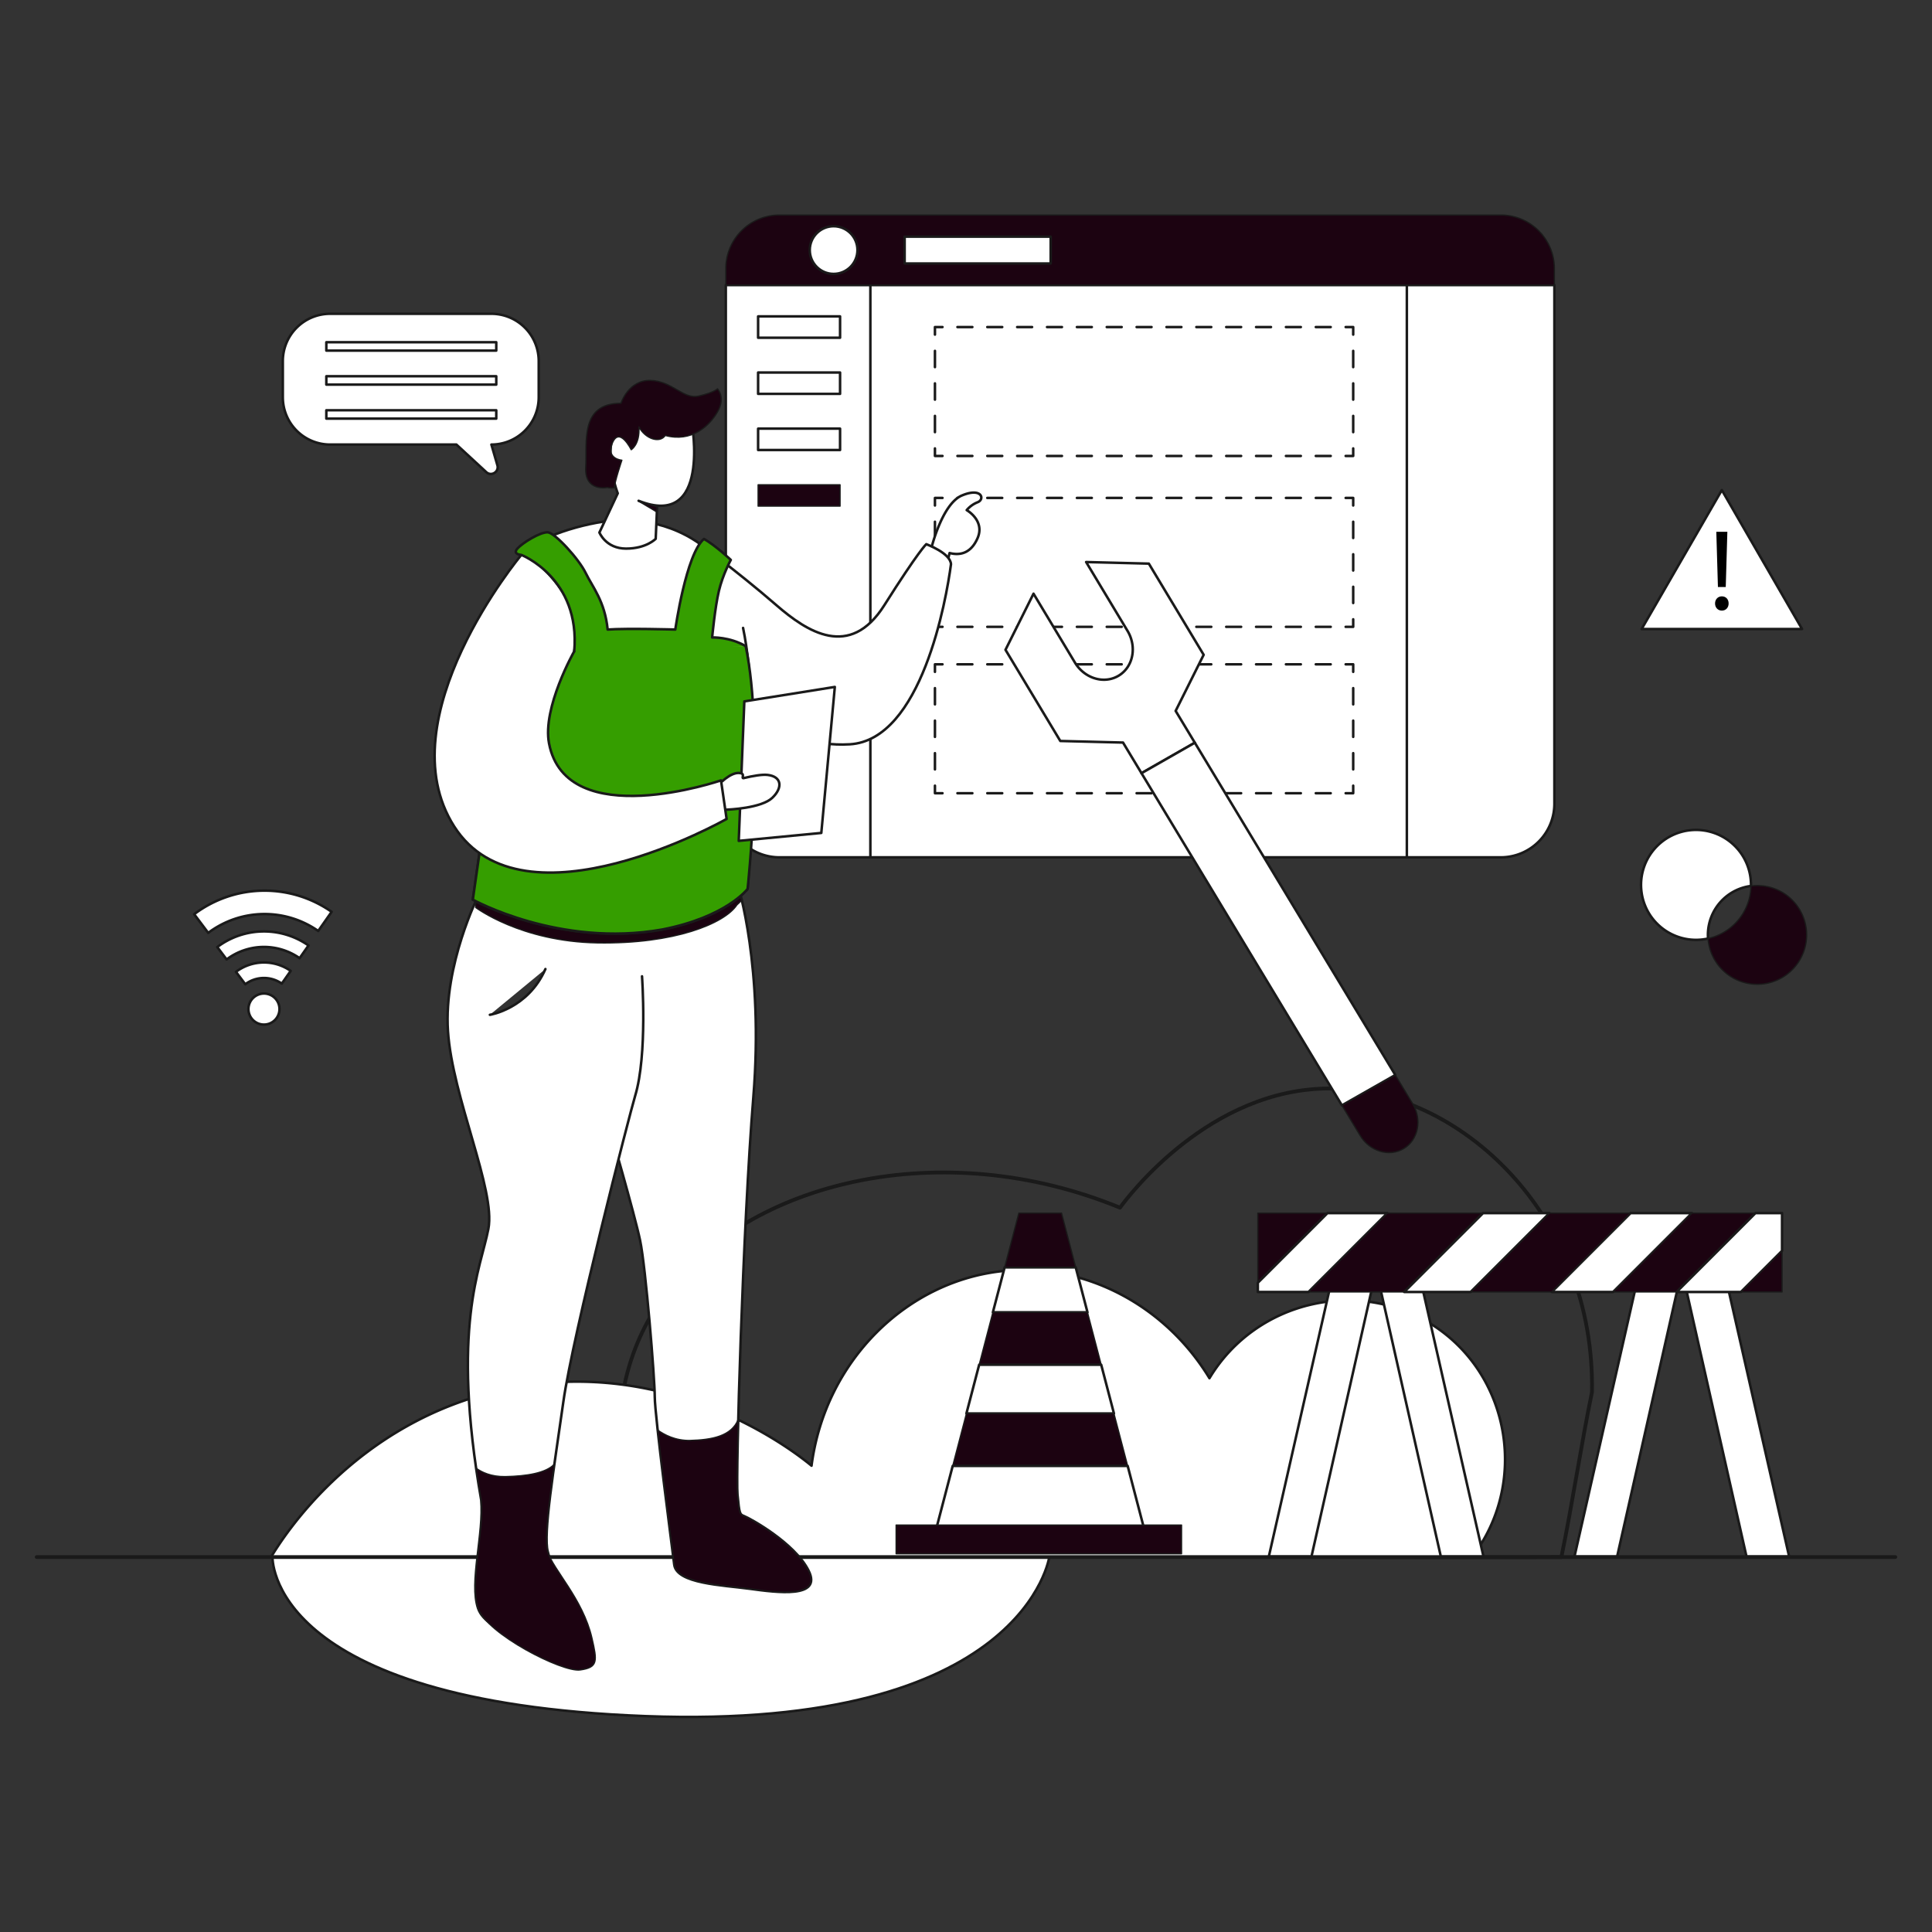 <svg id="SvgjsSvg1001" width="360" height="360" xmlns="http://www.w3.org/2000/svg" version="1.1" xmlns:xlink="http://www.w3.org/1999/xlink" xmlns:svgjs="http://svgjs.com/svgjs"><rect width="100%" height="100%" fill="#333333" stroke="none"/><defs id="SvgjsDefs1002"></defs><g id="SvgjsG1008"><svg xmlns="http://www.w3.org/2000/svg" viewBox="0 0 3000 3000" width="360" height="360"><g data-name="Layer 2"><g data-name="Layer 1"><rect width="3000" height="3000" fill="none"></rect><path fill="#ffffff" stroke="#1a1a1a" stroke-linecap="round" stroke-linejoin="round" stroke-width="3.91" d="M423.083,2416.69H1629.568s-37.424,270.388-627.301,248.088S423.083,2416.69,423.083,2416.69Z" class="colorfff svgShape colorStroke1a1a1a svgStroke"></path><path fill="none" stroke="#1a1a1a" stroke-linecap="round" stroke-linejoin="round" stroke-width="5.865" d="M994.471,2413.039c-11.187-28.287-87.678-231.599,37.134-401.578,131.137-178.593,432.303-249.309,707.503-136.188,12.643-17.313,139.387-185.633,326.389-185.075,201.265.6,411.419,196.64,406.521,471.418-16.938,82.062-30.562,174.136-47.5,256.198C1948.94,2419.56,1470.048,2411.293,994.471,2413.039Z" class="colorStroke1a1a1a svgStroke"></path><path fill="#ffffff" stroke="#1a1a1a" stroke-linecap="round" stroke-linejoin="round" stroke-width="3.91" d="M420.882 2417.814H2285.705c87.258-113.47 59.837-278.8-56.406-357.239-115.555-77.974-278.033-42.518-351.257 79.482-68.683-113.207-192.843-178.533-317.926-166.655-151.341 14.373-278.859 139.379-299.978 302.542-23.785-19.636-218.922-175.178-479.453-117.94C551.414 2208.374 439.753 2386.564 420.882 2417.814zM1127.044 442.674v805.281a83.305 83.305 0 0083.305 83.305H2330.337a83.305 83.305 0 0083.305-83.305V442.674z" class="colorfff svgShape colorStroke1a1a1a svgStroke"></path><line x1="1351.505" x2="1351.505" y1="442.674" y2="1331.26" fill="#fff" stroke="#1a1a1a" stroke-linecap="round" stroke-linejoin="round" stroke-width="3.91" class="colorStroke1a1a1a svgStroke"></line><line x1="2184.553" x2="2184.553" y1="442.674" y2="1331.26" fill="#fff" stroke="#1a1a1a" stroke-linecap="round" stroke-linejoin="round" stroke-width="3.91" class="colorStroke1a1a1a svgStroke"></line><path fill="#1c0311" stroke="#1a1a1a" stroke-linecap="round" stroke-linejoin="round" stroke-width="1.955" d="M2413.642,417.22a83.305,83.305,0,0,0-83.305-83.305H1210.349a83.305,83.305,0,0,0-83.305,83.305v25.454H2413.642Z" class="color1c0311 svgShape colorStroke1a1a1a svgStroke"></path><circle cx="1294.426" cy="388.295" r="37.024" fill="#ffffff" stroke="#1a1a1a" stroke-linecap="round" stroke-linejoin="round" stroke-width="3.91" class="colorfff svgShape colorStroke1a1a1a svgStroke"></circle><rect width="226.774" height="41.652" x="1404.727" y="367.469" fill="#ffffff" stroke="#1a1a1a" stroke-linecap="round" stroke-linejoin="round" stroke-width="3.91" class="colorfff svgShape colorStroke1a1a1a svgStroke"></rect><rect width="127.271" height="33.168" x="1177.182" y="491.269" fill="#ffffff" stroke="#1a1a1a" stroke-linecap="round" stroke-linejoin="round" stroke-width="3.91" class="colorfff svgShape colorStroke1a1a1a svgStroke"></rect><rect width="127.271" height="33.168" x="1177.182" y="578.431" fill="#ffffff" stroke="#1a1a1a" stroke-linecap="round" stroke-linejoin="round" stroke-width="3.91" class="colorfff svgShape colorStroke1a1a1a svgStroke"></rect><rect width="127.271" height="33.168" x="1177.182" y="665.592" fill="#ffffff" stroke="#1a1a1a" stroke-linecap="round" stroke-linejoin="round" stroke-width="3.91" class="colorfff svgShape colorStroke1a1a1a svgStroke"></rect><rect width="127.271" height="33.168" x="1177.182" y="752.754" fill="#1c0311" stroke="#1a1a1a" stroke-linecap="round" stroke-linejoin="round" stroke-width="1.955" class="color1c0311 svgShape colorStroke1a1a1a svgStroke"></rect><polyline fill="none" stroke="#1a1a1a" stroke-linecap="round" stroke-linejoin="round" stroke-width="3.91" points="2101.249 696.285 2101.249 708.016 2089.518 708.016"></polyline><line x1="2066.332" x2="1475.103" y1="708.016" y2="708.016" fill="none" stroke="#1a1a1a" stroke-dasharray="23.185 23.185" stroke-linecap="round" stroke-linejoin="round" stroke-width="3.91" class="colorStroke1a1a1a svgStroke"></line><polyline fill="none" stroke="#1a1a1a" stroke-linecap="round" stroke-linejoin="round" stroke-width="3.91" points="1463.51 708.016 1451.779 708.016 1451.779 696.285"></polyline><line x1="1451.779" x2="1451.779" y1="671.042" y2="532.205" fill="none" stroke="#1a1a1a" stroke-dasharray="25.243 25.243" stroke-linecap="round" stroke-linejoin="round" stroke-width="3.91" class="colorStroke1a1a1a svgStroke"></line><polyline fill="none" stroke="#1a1a1a" stroke-linecap="round" stroke-linejoin="round" stroke-width="3.91" points="1451.779 519.583 1451.779 507.853 1463.51 507.853"></polyline><line x1="1486.695" x2="2077.925" y1="507.853" y2="507.853" fill="none" stroke="#1a1a1a" stroke-dasharray="23.185 23.185" stroke-linecap="round" stroke-linejoin="round" stroke-width="3.91" class="colorStroke1a1a1a svgStroke"></line><polyline fill="none" stroke="#1a1a1a" stroke-linecap="round" stroke-linejoin="round" stroke-width="3.91" points="2089.518 507.853 2101.249 507.853 2101.249 519.583"></polyline><line x1="2101.249" x2="2101.249" y1="544.827" y2="683.664" fill="none" stroke="#1a1a1a" stroke-dasharray="25.243 25.243" stroke-linecap="round" stroke-linejoin="round" stroke-width="3.91" class="colorStroke1a1a1a svgStroke"></line><polyline fill="none" stroke="#1a1a1a" stroke-linecap="round" stroke-linejoin="round" stroke-width="3.91" points="2101.249 961.627 2101.249 973.357 2089.518 973.357"></polyline><line x1="2066.332" x2="1475.103" y1="973.357" y2="973.357" fill="none" stroke="#1a1a1a" stroke-dasharray="23.185 23.185" stroke-linecap="round" stroke-linejoin="round" stroke-width="3.91" class="colorStroke1a1a1a svgStroke"></line><polyline fill="none" stroke="#1a1a1a" stroke-linecap="round" stroke-linejoin="round" stroke-width="3.91" points="1463.51 973.357 1451.779 973.357 1451.779 961.627"></polyline><line x1="1451.779" x2="1451.779" y1="936.384" y2="797.547" fill="none" stroke="#1a1a1a" stroke-dasharray="25.243 25.243" stroke-linecap="round" stroke-linejoin="round" stroke-width="3.91" class="colorStroke1a1a1a svgStroke"></line><polyline fill="none" stroke="#1a1a1a" stroke-linecap="round" stroke-linejoin="round" stroke-width="3.91" points="1451.779 784.925 1451.779 773.194 1463.51 773.194"></polyline><line x1="1486.695" x2="2077.925" y1="773.194" y2="773.194" fill="none" stroke="#1a1a1a" stroke-dasharray="23.185 23.185" stroke-linecap="round" stroke-linejoin="round" stroke-width="3.91" class="colorStroke1a1a1a svgStroke"></line><polyline fill="none" stroke="#1a1a1a" stroke-linecap="round" stroke-linejoin="round" stroke-width="3.91" points="2089.518 773.194 2101.249 773.194 2101.249 784.925"></polyline><line x1="2101.249" x2="2101.249" y1="810.168" y2="949.005" fill="none" stroke="#1a1a1a" stroke-dasharray="25.243 25.243" stroke-linecap="round" stroke-linejoin="round" stroke-width="3.91" class="colorStroke1a1a1a svgStroke"></line><polyline fill="none" stroke="#1a1a1a" stroke-linecap="round" stroke-linejoin="round" stroke-width="3.91" points="2101.249 1219.972 2101.249 1231.703 2089.518 1231.703"></polyline><line x1="2066.332" x2="1475.103" y1="1231.703" y2="1231.703" fill="none" stroke="#1a1a1a" stroke-dasharray="23.185 23.185" stroke-linecap="round" stroke-linejoin="round" stroke-width="3.91" class="colorStroke1a1a1a svgStroke"></line><polyline fill="none" stroke="#1a1a1a" stroke-linecap="round" stroke-linejoin="round" stroke-width="3.91" points="1463.51 1231.703 1451.779 1231.703 1451.779 1219.972"></polyline><line x1="1451.779" x2="1451.779" y1="1194.729" y2="1055.892" fill="none" stroke="#1a1a1a" stroke-dasharray="25.243 25.243" stroke-linecap="round" stroke-linejoin="round" stroke-width="3.91" class="colorStroke1a1a1a svgStroke"></line><polyline fill="none" stroke="#1a1a1a" stroke-linecap="round" stroke-linejoin="round" stroke-width="3.91" points="1451.779 1043.271 1451.779 1031.54 1463.51 1031.54"></polyline><line x1="1486.695" x2="2077.925" y1="1031.54" y2="1031.54" fill="none" stroke="#1a1a1a" stroke-dasharray="23.185 23.185" stroke-linecap="round" stroke-linejoin="round" stroke-width="3.91" class="colorStroke1a1a1a svgStroke"></line><polyline fill="none" stroke="#1a1a1a" stroke-linecap="round" stroke-linejoin="round" stroke-width="3.91" points="2089.518 1031.54 2101.249 1031.54 2101.249 1043.271"></polyline><line x1="2101.249" x2="2101.249" y1="1068.514" y2="1207.351" fill="none" stroke="#1a1a1a" stroke-dasharray="25.243 25.243" stroke-linecap="round" stroke-linejoin="round" stroke-width="3.91" class="colorStroke1a1a1a svgStroke"></line><path fill="#ffffff" stroke="#1a1a1a" stroke-linecap="round" stroke-linejoin="round" stroke-width="3.91" d="M1825.538,1103.916l43.492-87.148L1783.914,875.196l-97.366-2.462,64.262,106.887a56.821,56.821,0,0,1,7.65,21.553c2.637,19.2-5.119,38.21-21.445,48.025-16.341,9.824-36.753,7.75-52.474-3.584a56.835,56.835,0,0,1-15.447-16.865L1604.832,921.864l-43.506,87.156,85.116,141.573,97.38,2.453,28.701,47.569,82.809-47.319Z" class="colorfff svgShape colorStroke1a1a1a svgStroke"></path><polygon fill="#ffffff" stroke="#1a1a1a" stroke-linecap="round" stroke-linejoin="round" stroke-width="3.91" points="1855.331 1153.296 1772.523 1200.615 2083.719 1716.4 2166.632 1669.253 1855.331 1153.296" class="colorfff svgShape colorStroke1a1a1a svgStroke"></polygon><path fill="#1c0311" stroke="#1a1a1a" stroke-linecap="round" stroke-linejoin="round" stroke-width="1.955" d="M2166.632,1669.253l-82.913,47.147,28.152,46.659c14.944,24.856,45.345,34.022,67.921,20.449,22.561-13.564,28.739-44.723,13.795-69.578Z" class="color1c0311 svgShape colorStroke1a1a1a svgStroke"></path><polygon fill="#ffffff" stroke="#1a1a1a" stroke-linecap="round" stroke-linejoin="round" stroke-width="3.91" points="2549.112 976.728 2798.213 976.728 2673.662 761.001 2549.112 976.728" class="colorfff svgShape colorStroke1a1a1a svgStroke"></polygon><path d="M2663.124,937.068c0-6.43,4.465-11.074,10.538-11.074,6.43,0,10.538,4.644,10.538,11.074,0,6.251-4.108,11.074-10.538,11.074C2667.411,948.142,2663.124,943.319,2663.124,937.068Zm4.465-25.542-2.501-85.734h17.147l-2.501,85.734Z"></path><line x1="57" x2="2943" y1="2417.814" y2="2417.814" fill="none" stroke="#1a1a1a" stroke-linecap="round" stroke-linejoin="round" stroke-width="5.865" class="colorStroke1a1a1a svgStroke"></line><path fill="#ffffff" stroke="#1a1a1a" stroke-linecap="round" stroke-linejoin="round" stroke-width="3.91" d="M945.727,1748.779s39.599,136.184,48.292,177.715,22.697,213.692,22.697,242.667,26.568,230.534,30.19,260.233,74.611,31.873,117.35,37.668,113.003,15.212,91.272-28.251-91.996-81.493-99.602-84.39-7.847-3.743-10.745-33.684,8.202-415.492,24.621-617.353-24.146-329.352-24.146-329.352l-146.789,16.419-40.894,4.829" class="colorfff svgShape colorStroke1a1a1a svgStroke"></path><path fill="#ffffff" stroke="#1a1a1a" stroke-linecap="round" stroke-linejoin="round" stroke-width="3.91" d="M996.917 1516.012s8.693 121.696-10.624 185.441c-8.295 27.373-97.059 372.029-111.547 475.374s-31.873 205.724-24.146 232.768 15.446 65.108 32.831 97.639 14.971 35.253-13.039 39.117-114.445-9.265-127.966-48.864 9.658-117.833 4.829-168.056c-47.326-269.469-.49-360.439 11.1-421.287s-56.019-203.792-62.78-307.137 47.326-210.553 47.326-210.553l248.221 46.36M760.68 1575.794s58.977-9.124 86.248-71.081" class="colorfff svgShape colorStroke1a1a1a svgStroke"></path><path fill="#1c0311" stroke="#1a1a1a" stroke-linecap="round" stroke-linejoin="round" stroke-width="1.955" d="M738.554 1409.074s70.023 53.121 189.305 55.053 197.031-29.941 216.348-58.916l7.705-7.351-7.222-14.863-406.136 5.312zM1164.25 2467.053c-42.739-5.792-113.727-7.967-117.344-37.658-2.683-21.989-17.945-138.216-25.668-208.818 9.918 7.133 27.619 16.746 50.543 16.136 33.837-.915 64.2-6.666 74.544-32.659-1.585 62.818-2.053 107.285-1.138 116.674 2.886 29.956 3.13 30.789 10.731 33.695 7.621 2.886 77.877 40.93 99.603 84.381C1277.265 2482.275 1206.989 2472.865 1164.25 2467.053zM900.824 2593.095c-28.005 3.882-144.881-56.01-158.397-95.599-13.515-39.609 9.653-117.852 4.837-168.07q-4.543-25.881-7.947-49.628c8.455 6.138 23.249 13.474 45.361 13.047 32.842-.63 63.346-5.447 76.15-19.368-9.145 64.586-15.486 117.751-10.222 136.123 7.723 27.029 54.556 73.005 68.569 133.948C927.438 2579.479 928.829 2589.234 900.824 2593.095z" class="color1c0311 svgShape colorStroke1a1a1a svgStroke"></path><path fill="#ffffff" stroke="#1a1a1a" stroke-linecap="round" stroke-linejoin="round" stroke-width="3.91" d="M1446.032,851.876s16.661-69.42,47.568-82.459,35.978,5.795,24.629,10.383a42.919,42.919,0,0,0-17.144,12.314s28.734,16.178,16.902,43.463-31.631,26.078-43.463,23.18c-4.105,15.936-4.105,18.834-4.105,18.834Z" class="colorfff svgShape colorStroke1a1a1a svgStroke"></path><path fill="#ffffff" stroke="#1a1a1a" stroke-linecap="round" stroke-linejoin="round" stroke-width="3.91" d="M1080.569,840.285s61.498,44.437,125.21,99.604c47.213,40.881,113.728,84.752,167.332-.001s65.194-94.894,65.194-94.894,37.668,13.763,38.392,31.148c-7.244,55.053-45.636,273.091-157.191,279.611s-183.993-76.784-187.614-81.131-57.95-226.007-57.95-226.007" class="colorfff svgShape colorStroke1a1a1a svgStroke"></path><path fill="#ffffff" stroke="#1a1a1a" stroke-linecap="round" stroke-linejoin="round" stroke-width="3.91" d="M1120.035,874.393c-55.521-62.124-126.982-68.696-164.649-66.342-46.36,2.898-125.288,26.703-145.842,53.604s-63.021,449.096-63.021,449.096L734.208,1396.972s134.01,74.611,294.098,46.36c99.964-19.558,132.562-63.097,132.562-63.097s21.913-265.998-7.033-405.208" class="colorfff svgShape colorStroke1a1a1a svgStroke"></path><path fill="#359e00" stroke="#1a1a1a" stroke-linecap="round" stroke-linejoin="round" stroke-width="3.91" d="M782.356,999.986c-17.428,130.155-35.834,310.764-35.834,310.764L734.208,1396.972s134.01,74.611,294.098,46.36c99.964-19.558,132.562-63.097,132.562-63.097s26.048-237.604-2.898-376.815" class="color54cafa svgShape colorStroke1a1a1a svgStroke"></path><path fill="#ffffff" stroke="#1a1a1a" stroke-linecap="round" stroke-linejoin="round" stroke-width="3.91" d="M991.605,777.627c113.003,44.912,82.579-120.73,82.579-120.73C1054.867,628.405,966.493,624.541,951.039,678.628c-10.465,40.388,8.21,87.409,8.21,87.409l-28.492,60.848s9.9,24.991,41.41,24.991,45.998-15.212,45.998-15.212l2.259-51.59" class="colorfff svgShape colorStroke1a1a1a svgStroke"></path><polygon fill="#ffffff" stroke="#1a1a1a" stroke-linecap="round" stroke-linejoin="round" stroke-width="3.91" points="1155.797 1089.11 1296.327 1066.655 1275.32 1293.386 1147.105 1305.7 1155.797 1089.11" class="colorfff svgShape colorStroke1a1a1a svgStroke"></polygon><path fill="#ffffff" stroke="#1a1a1a" stroke-linecap="round" stroke-linejoin="round" stroke-width="3.91" d="M1114.508,1219.982s19.614-22.097,34.65-19.558c8.693,1.087.998,8.929,5.892,7.749,14.074-3.394,28.498-5.928,37.209-4.851,21.49,2.656,23.663,19.558,7.002,35.495s-66.643,18.592-76.543,18.592S1114.508,1219.982,1114.508,1219.982Z" class="colorfff svgShape colorStroke1a1a1a svgStroke"></path><path fill="#ffffff" stroke="#1a1a1a" stroke-linecap="round" stroke-linejoin="round" stroke-width="3.91" d="M809.544,861.655s-211.519,253.533-104.311,421.589c107.094,167.877,423.038-11.59,423.038-11.59l-8.693-59.882s-240.241,82.495-267.055-57.468C841.899,1098.849,891.64,1011.36,891.64,1011.36s9.175-42.859-8.934-77.267S826.204,860.568,809.544,861.655Z" class="colorfff svgShape colorStroke1a1a1a svgStroke"></path><path fill="#1c0311" stroke="#1a1a1a" stroke-linecap="round" stroke-linejoin="round" stroke-width="1.955" d="M943.192,756.982s-35.857,7.244-33.684-31.511-9.417-99.24,54.691-99.24c0,0,11.59-36.219,45.636-35.495s51.069,29.7,74.973,24.267,29.337-11.228,29.337-11.228,13.039,13.401,0,35.857-40.565,47.447-81.131,36.581c-8.693,12.677-30.967,5.332-40.927-13.401,1.811,27.526-11.952,35.495-11.952,35.495s-18.7-37.979-29.747-9.077c-9.007,23.565,15.26,25.376,15.26,25.376s-11.59,34.394-11.59,42.913C946.451,758.069,943.192,756.982,943.192,756.982Z" class="color1c0311 svgShape colorStroke1a1a1a svgStroke"></path><path fill="#359e00" stroke="#1a1a1a" stroke-linecap="round" stroke-linejoin="round" stroke-width="3.91" d="M1157.971,1003.421c-25.118-14.84-52.155-13.55-52.155-13.55s4.346-46.723,10.504-72.438,18.472-48.022,18.472-48.022-23.059-21.973-41.652-32.597c-27.889,23.18-44.549,140.743-44.549,140.743s-75.336-2.173-105.035,0c-4.346-44.187-23.637-66.131-34.141-87.863s-47.348-61.976-58.568-63.072-39.49,16.2-47.459,25.255,6.157,9.779,6.157,9.779,92.047,36.006,82.096,149.705" class="color54cafa svgShape colorStroke1a1a1a svgStroke"></path><polygon fill="#1c0311" stroke="#1a1a1a" stroke-linecap="round" stroke-linejoin="round" stroke-width="1.955" points="992.435 778.605 1020.231 795.189 1020.231 786.897 992.435 778.605" class="color1c0311 svgShape colorStroke1a1a1a svgStroke"></polygon><path fill="#ffffff" stroke="#1a1a1a" stroke-linecap="round" stroke-linejoin="round" stroke-width="3.91" d="M2652.035,1451.731c0,1.896.078,3.754.195,5.611a85.364,85.364,0,1,1,66.689-81.626A76.63,76.63,0,0,0,2652.035,1451.731Z" class="colorfff svgShape colorStroke1a1a1a svgStroke"></path><path fill="#1c0311" stroke="#1a1a1a" stroke-linecap="round" stroke-linejoin="round" stroke-width="1.955" d="M2805.317,1451.731a76.646,76.646,0,0,1-153.086,5.611,85.404,85.404,0,0,0,66.689-81.626,76.626,76.626,0,0,1,86.397,76.015Z" class="color1c0311 svgShape colorStroke1a1a1a svgStroke"></path><polygon fill="#ffffff" stroke="#1a1a1a" stroke-linecap="round" stroke-linejoin="round" stroke-width="3.91" points="1670.382 1967.929 1560.005 1967.929 1541.742 2037.749 1688.645 2037.749 1670.382 1967.929" class="colorfff svgShape colorStroke1a1a1a svgStroke"></polygon><polygon fill="#1c0311" stroke="#1a1a1a" stroke-linecap="round" stroke-linejoin="round" stroke-width="1.955" points="1688.645 2037.749 1541.742 2037.749 1520.435 2119.205 1709.952 2119.205 1688.645 2037.749" class="color1c0311 svgShape colorStroke1a1a1a svgStroke"></polygon><polygon fill="#ffffff" stroke="#1a1a1a" stroke-linecap="round" stroke-linejoin="round" stroke-width="3.91" points="1709.952 2119.205 1520.435 2119.205 1500.65 2194.843 1729.737 2194.843 1709.952 2119.205" class="colorfff svgShape colorStroke1a1a1a svgStroke"></polygon><polygon fill="#1c0311" stroke="#1a1a1a" stroke-linecap="round" stroke-linejoin="round" stroke-width="1.955" points="1729.737 2194.843 1500.65 2194.843 1479.343 2276.299 1751.044 2276.299 1729.737 2194.843" class="color1c0311 svgShape colorStroke1a1a1a svgStroke"></polygon><polygon fill="#ffffff" stroke="#1a1a1a" stroke-linecap="round" stroke-linejoin="round" stroke-width="3.91" points="1479.343 2276.299 1453.439 2375.333 1776.948 2375.333 1751.044 2276.299 1479.343 2276.299" class="colorfff svgShape colorStroke1a1a1a svgStroke"></polygon><polygon fill="#1c0311" stroke="#1a1a1a" stroke-linecap="round" stroke-linejoin="round" stroke-width="1.955" points="1648.346 1883.685 1582.041 1883.685 1560.005 1967.929 1670.382 1967.929 1648.346 1883.685" class="color1c0311 svgShape colorStroke1a1a1a svgStroke"></polygon><rect width="443.213" height="44.6" x="1391.496" y="2368.064" fill="#1c0311" stroke="#1a1a1a" stroke-linecap="round" stroke-linejoin="round" stroke-width="1.955" class="color1c0311 svgShape colorStroke1a1a1a svgStroke"></rect><path fill="#ffffff" stroke="#1a1a1a" stroke-linecap="round" stroke-linejoin="round" stroke-width="3.91" d="M763.039,690.311,772.354,722.424c2.974,10.251-9.425,17.92-17.27,10.682l-46.376-42.795H512.652a73.483,73.483,0,0,1-73.483-73.483V560.728a73.483,73.483,0,0,1,73.483-73.483h250.388a73.483,73.483,0,0,1,73.483,73.483v56.1A73.483,73.483,0,0,1,763.039,690.311Z" class="colorfff svgShape colorStroke1a1a1a svgStroke"></path><rect width="263.883" height="13.008" x="506.717" y="531.41" fill="#ffffff" stroke="#1a1a1a" stroke-linecap="round" stroke-linejoin="round" stroke-width="3.91" class="colorfff svgShape colorStroke1a1a1a svgStroke"></rect><rect width="263.883" height="13.008" x="506.717" y="584.222" fill="#ffffff" stroke="#1a1a1a" stroke-linecap="round" stroke-linejoin="round" stroke-width="3.91" class="colorfff svgShape colorStroke1a1a1a svgStroke"></rect><rect width="263.883" height="13.008" x="506.717" y="637.034" fill="#ffffff" stroke="#1a1a1a" stroke-linecap="round" stroke-linejoin="round" stroke-width="3.91" class="colorfff svgShape colorStroke1a1a1a svgStroke"></rect><path fill="#ffffff" stroke="#1a1a1a" stroke-linecap="round" stroke-linejoin="round" stroke-width="3.91" d="M479.063,1468.133l-13.83,19.736a96.412,96.412,0,0,0-113.346,1.971l-14.496-19.254A120.464,120.464,0,0,1,479.063,1468.133Z" class="colorfff svgShape colorStroke1a1a1a svgStroke"></path><path fill="#ffffff" stroke="#1a1a1a" stroke-linecap="round" stroke-linejoin="round" stroke-width="3.91" d="M514.96 1415.878l-20.839 29.738a145.271 145.271 0 00-170.787 2.97l-21.842-29.011A181.511 181.511 0 01514.96 1415.878zM451.395 1507.618l-13.844 19.756a48.168 48.168 0 00-56.666.979l-14.496-19.26A72.295 72.295 0 01451.395 1507.618zM432.93 1573.915a24.103 24.103 0 11-37.549-26.308h.007a24.099 24.099 0 0137.542 26.308z" class="colorfff svgShape colorStroke1a1a1a svgStroke"></path><polygon fill="#ffffff" stroke="#1a1a1a" stroke-linecap="round" stroke-linejoin="round" stroke-width="3.91" points="2067.987 1987.059 1970.288 2416.69 2036.515 2416.69 2133.482 1987.059 2067.987 1987.059" class="colorfff svgShape colorStroke1a1a1a svgStroke"></polygon><polygon fill="#ffffff" stroke="#1a1a1a" stroke-linecap="round" stroke-linejoin="round" stroke-width="3.91" points="2542.611 1987.059 2444.913 2416.69 2511.14 2416.69 2608.106 1987.059 2542.611 1987.059" class="colorfff svgShape colorStroke1a1a1a svgStroke"></polygon><polygon fill="#ffffff" stroke="#1a1a1a" stroke-linecap="round" stroke-linejoin="round" stroke-width="3.91" points="2680.406 1987.059 2778.104 2416.69 2711.877 2416.69 2614.911 1987.059 2680.406 1987.059" class="colorfff svgShape colorStroke1a1a1a svgStroke"></polygon><polygon fill="#ffffff" stroke="#1a1a1a" stroke-linecap="round" stroke-linejoin="round" stroke-width="3.91" points="2205.781 1987.059 2303.48 2416.69 2237.253 2416.69 2140.286 1987.059 2205.781 1987.059" class="colorfff svgShape colorStroke1a1a1a svgStroke"></polygon><polygon fill="#1c0311" stroke="#1a1a1a" stroke-linecap="round" stroke-linejoin="round" stroke-width="1.955" points="1953.159 1883.685 1953.159 1991.863 2061.336 1883.685 1953.159 1883.685" class="color1c0311 svgShape colorStroke1a1a1a svgStroke"></polygon><polygon fill="#ffffff" stroke="#1a1a1a" stroke-linecap="round" stroke-linejoin="round" stroke-width="3.91" points="2061.336 1883.685 1953.159 1991.863 1953.159 2006.168 2031.85 2006.168 2154.334 1883.685 2061.336 1883.685" class="colorfff svgShape colorStroke1a1a1a svgStroke"></polygon><polygon fill="#1c0311" stroke="#1a1a1a" stroke-linecap="round" stroke-linejoin="round" stroke-width="1.955" points="2154.334 1883.685 2031.85 2006.168 2180.418 2006.168 2302.902 1883.685 2154.334 1883.685" class="color1c0311 svgShape colorStroke1a1a1a svgStroke"></polygon><polygon fill="#ffffff" stroke="#1a1a1a" stroke-linecap="round" stroke-linejoin="round" stroke-width="3.91" points="2302.902 1883.685 2180.418 2006.168 2283.622 2006.168 2406.106 1883.685 2302.902 1883.685" class="colorfff svgShape colorStroke1a1a1a svgStroke"></polygon><polygon fill="#ffffff" stroke="#1a1a1a" stroke-linecap="round" stroke-linejoin="round" stroke-width="3.91" points="2531.992 1883.685 2409.508 2006.168 2504.773 2006.168 2627.257 1883.685 2531.992 1883.685" class="colorfff svgShape colorStroke1a1a1a svgStroke"></polygon><polygon fill="#1c0311" stroke="#1a1a1a" stroke-linecap="round" stroke-linejoin="round" stroke-width="1.955" points="2725.924 1883.685 2627.257 1883.685 2504.773 2006.168 2603.441 2006.168 2725.924 1883.685" class="color1c0311 svgShape colorStroke1a1a1a svgStroke"></polygon><polygon fill="#ffffff" stroke="#1a1a1a" stroke-linecap="round" stroke-linejoin="round" stroke-width="3.91" points="2767.165 1883.685 2725.924 1883.685 2603.441 2006.168 2703.242 2006.168 2767.165 1942.245 2767.165 1883.685" class="colorfff svgShape colorStroke1a1a1a svgStroke"></polygon><polygon fill="#1c0311" stroke="#1a1a1a" stroke-linecap="round" stroke-linejoin="round" stroke-width="1.955" points="2767.165 1942.245 2703.242 2006.168 2767.165 2006.168 2767.165 1942.245" class="color1c0311 svgShape colorStroke1a1a1a svgStroke"></polygon><polygon fill="#1c0311" stroke="#1a1a1a" stroke-linecap="round" stroke-linejoin="round" stroke-width="1.955" points="2406.106 1883.685 2283.622 2006.168 2409.508 2006.168 2531.992 1883.685 2406.106 1883.685" class="color1c0311 svgShape colorStroke1a1a1a svgStroke"></polygon></g></g></svg></g></svg>